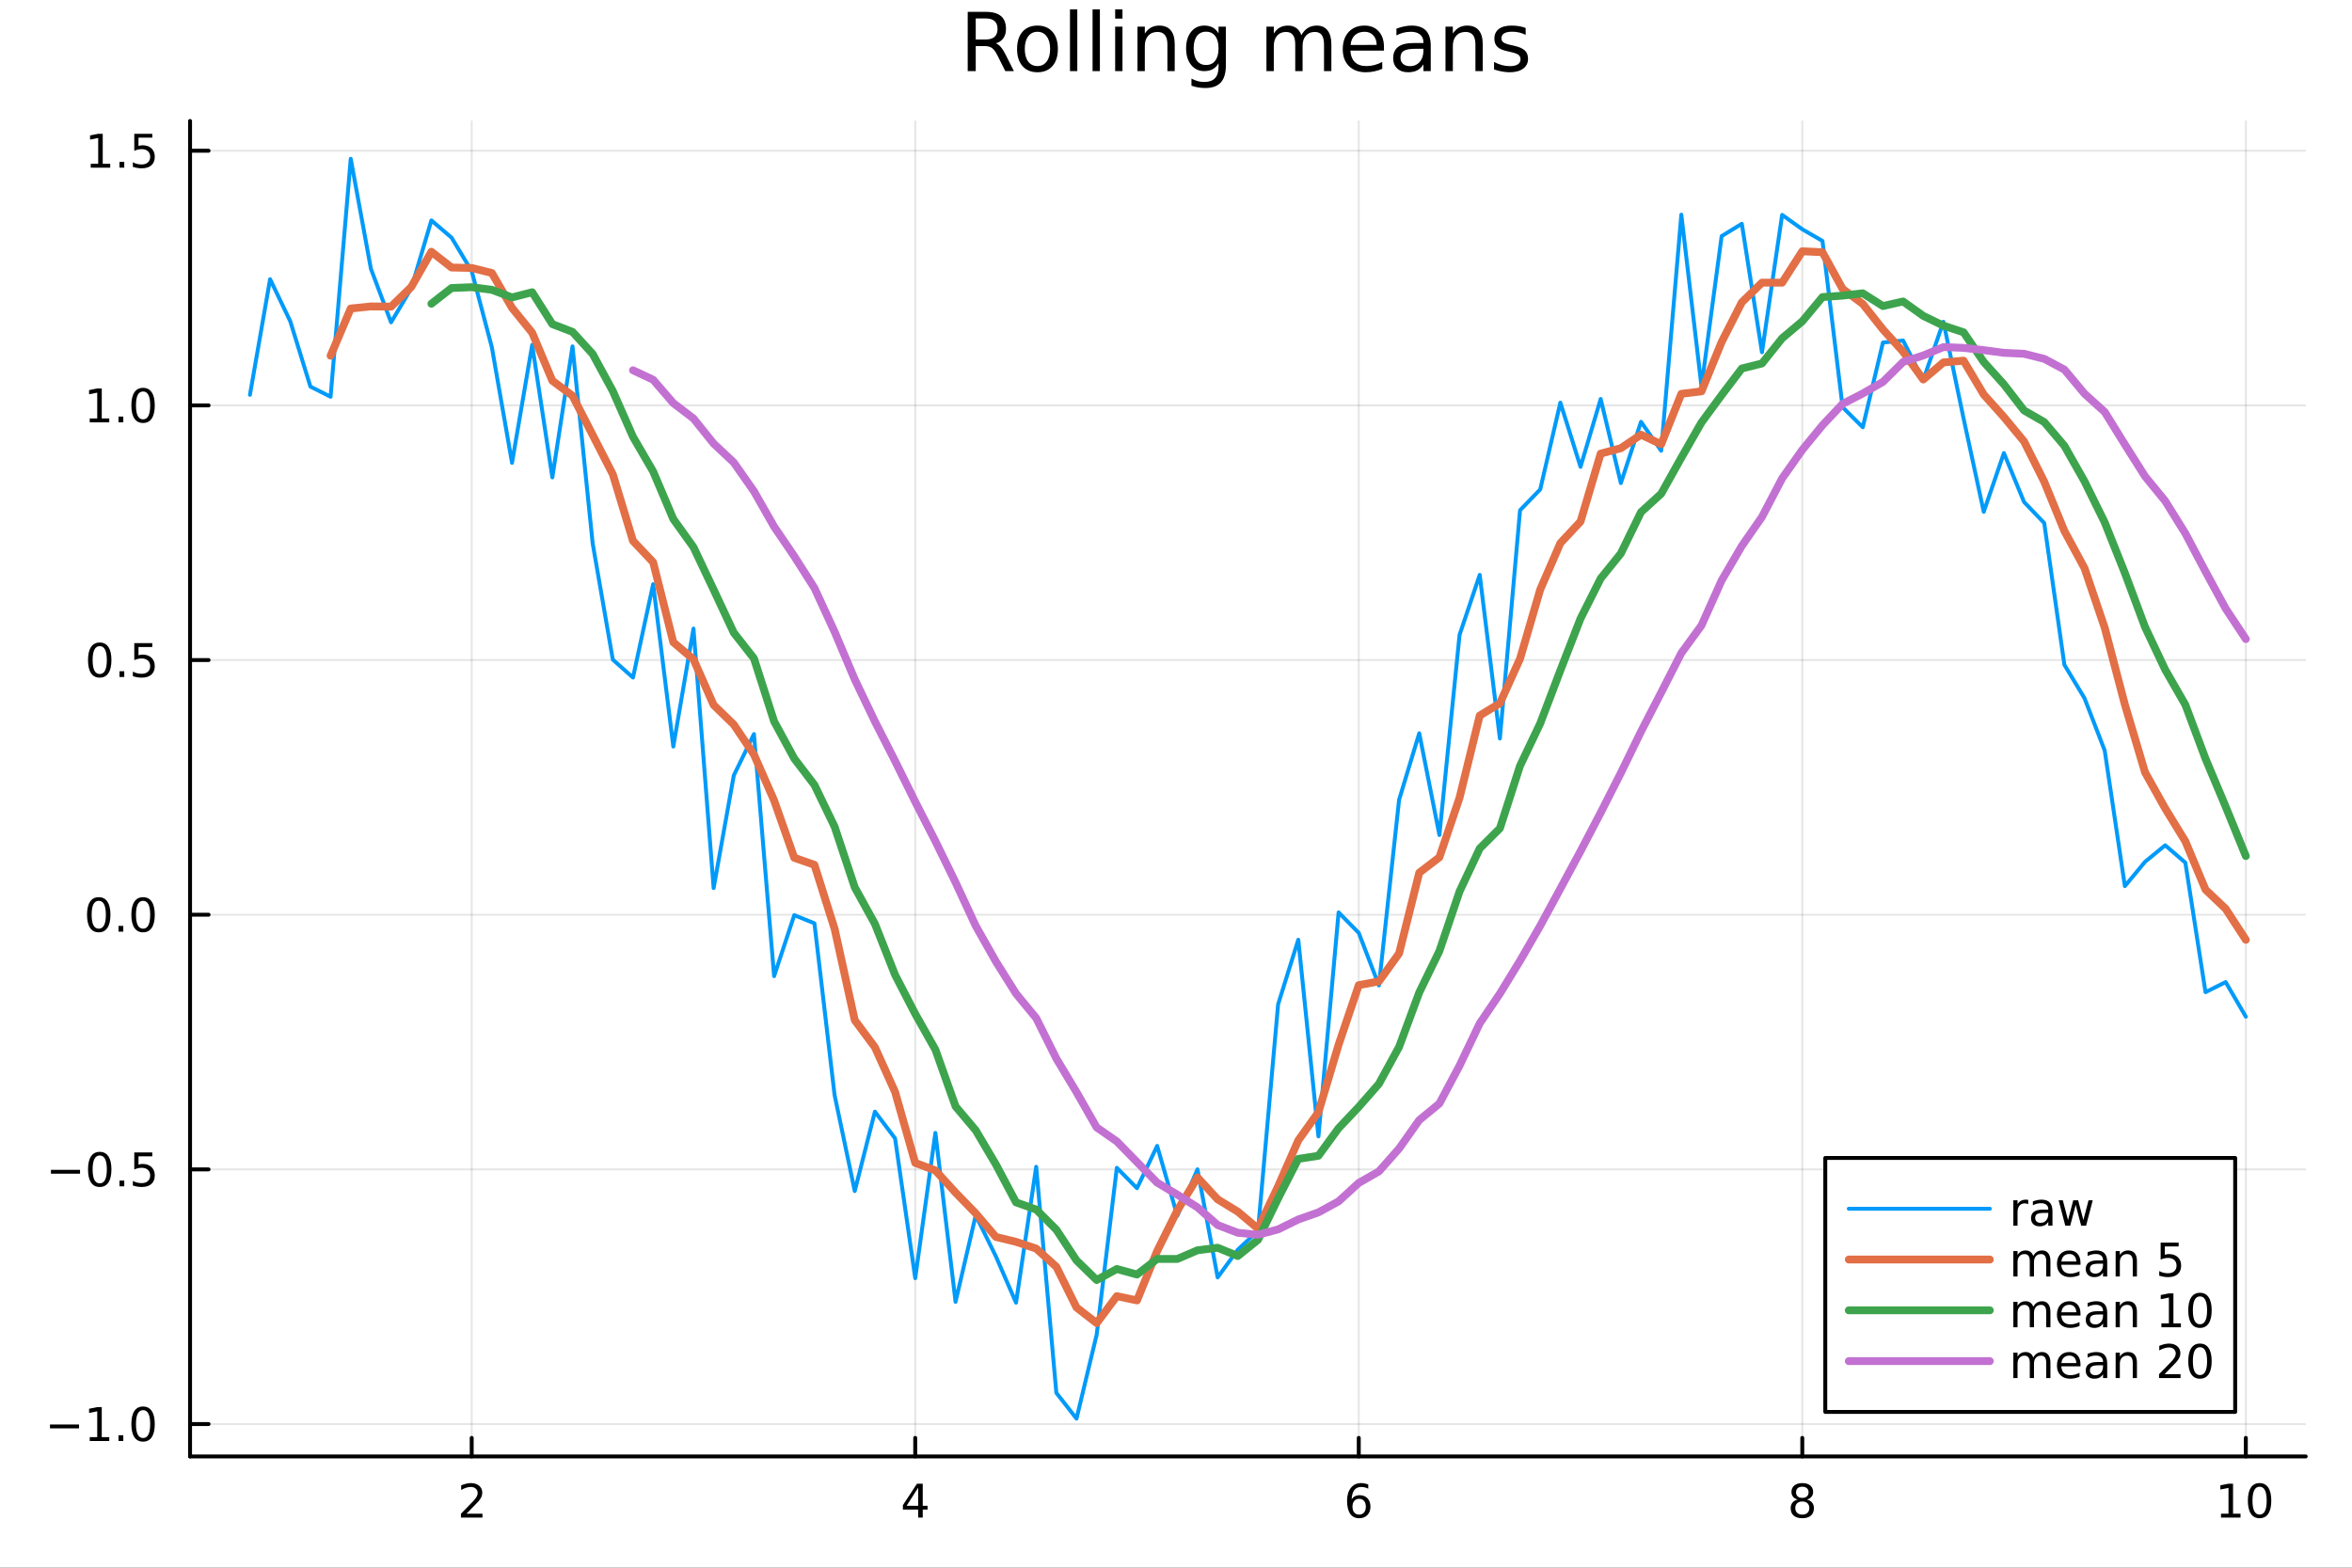 <?xml version="1.0" encoding="utf-8"?>
<svg xmlns="http://www.w3.org/2000/svg" xmlns:xlink="http://www.w3.org/1999/xlink" width="600" height="400" viewBox="0 0 2400 1600">
<rect x="0" y="0" width="2400" height="1600" fill="#333333" stroke="none"/>
<defs>
  <clipPath id="clip890">
    <rect x="0" y="0" width="2400" height="1600"/>
  </clipPath>
</defs>
<path clip-path="url(#clip890)" d="M0 1600 L2400 1600 L2400 0 L0 0  Z" fill="#ffffff" fill-rule="evenodd" fill-opacity="1"/>
<defs>
  <clipPath id="clip891">
    <rect x="480" y="0" width="1681" height="1600"/>
  </clipPath>
</defs>
<path clip-path="url(#clip890)" d="M193.936 1486.45 L2352.76 1486.45 L2352.76 123.472 L193.936 123.472  Z" fill="#ffffff" fill-rule="evenodd" fill-opacity="1"/>
<defs>
  <clipPath id="clip892">
    <rect x="193" y="123" width="2160" height="1364"/>
  </clipPath>
</defs>
<polyline clip-path="url(#clip892)" style="stroke:#000000; stroke-linecap:round; stroke-linejoin:round; stroke-width:2; stroke-opacity:0.1; fill:none" points="481.326,1486.45 481.326,123.472 "/>
<polyline clip-path="url(#clip892)" style="stroke:#000000; stroke-linecap:round; stroke-linejoin:round; stroke-width:2; stroke-opacity:0.1; fill:none" points="933.909,1486.45 933.909,123.472 "/>
<polyline clip-path="url(#clip892)" style="stroke:#000000; stroke-linecap:round; stroke-linejoin:round; stroke-width:2; stroke-opacity:0.1; fill:none" points="1386.49,1486.45 1386.49,123.472 "/>
<polyline clip-path="url(#clip892)" style="stroke:#000000; stroke-linecap:round; stroke-linejoin:round; stroke-width:2; stroke-opacity:0.1; fill:none" points="1839.07,1486.45 1839.07,123.472 "/>
<polyline clip-path="url(#clip892)" style="stroke:#000000; stroke-linecap:round; stroke-linejoin:round; stroke-width:2; stroke-opacity:0.1; fill:none" points="2291.66,1486.45 2291.66,123.472 "/>
<polyline clip-path="url(#clip892)" style="stroke:#000000; stroke-linecap:round; stroke-linejoin:round; stroke-width:2; stroke-opacity:0.1; fill:none" points="193.936,1453.41 2352.76,1453.41 "/>
<polyline clip-path="url(#clip892)" style="stroke:#000000; stroke-linecap:round; stroke-linejoin:round; stroke-width:2; stroke-opacity:0.1; fill:none" points="193.936,1193.5 2352.76,1193.5 "/>
<polyline clip-path="url(#clip892)" style="stroke:#000000; stroke-linecap:round; stroke-linejoin:round; stroke-width:2; stroke-opacity:0.1; fill:none" points="193.936,933.582 2352.76,933.582 "/>
<polyline clip-path="url(#clip892)" style="stroke:#000000; stroke-linecap:round; stroke-linejoin:round; stroke-width:2; stroke-opacity:0.1; fill:none" points="193.936,673.667 2352.76,673.667 "/>
<polyline clip-path="url(#clip892)" style="stroke:#000000; stroke-linecap:round; stroke-linejoin:round; stroke-width:2; stroke-opacity:0.1; fill:none" points="193.936,413.751 2352.76,413.751 "/>
<polyline clip-path="url(#clip892)" style="stroke:#000000; stroke-linecap:round; stroke-linejoin:round; stroke-width:2; stroke-opacity:0.1; fill:none" points="193.936,153.836 2352.76,153.836 "/>
<polyline clip-path="url(#clip890)" style="stroke:#000000; stroke-linecap:round; stroke-linejoin:round; stroke-width:4; stroke-opacity:1; fill:none" points="193.936,1486.45 2352.76,1486.45 "/>
<polyline clip-path="url(#clip890)" style="stroke:#000000; stroke-linecap:round; stroke-linejoin:round; stroke-width:4; stroke-opacity:1; fill:none" points="481.326,1486.45 481.326,1467.55 "/>
<polyline clip-path="url(#clip890)" style="stroke:#000000; stroke-linecap:round; stroke-linejoin:round; stroke-width:4; stroke-opacity:1; fill:none" points="933.909,1486.45 933.909,1467.55 "/>
<polyline clip-path="url(#clip890)" style="stroke:#000000; stroke-linecap:round; stroke-linejoin:round; stroke-width:4; stroke-opacity:1; fill:none" points="1386.49,1486.45 1386.49,1467.55 "/>
<polyline clip-path="url(#clip890)" style="stroke:#000000; stroke-linecap:round; stroke-linejoin:round; stroke-width:4; stroke-opacity:1; fill:none" points="1839.07,1486.45 1839.07,1467.55 "/>
<polyline clip-path="url(#clip890)" style="stroke:#000000; stroke-linecap:round; stroke-linejoin:round; stroke-width:4; stroke-opacity:1; fill:none" points="2291.66,1486.45 2291.66,1467.55 "/>
<path clip-path="url(#clip890)" d="M475.979 1544.91 L492.298 1544.91 L492.298 1548.85 L470.354 1548.85 L470.354 1544.91 Q473.016 1542.16 477.599 1537.53 Q482.206 1532.88 483.386 1531.53 Q485.632 1529.01 486.511 1527.27 Q487.414 1525.51 487.414 1523.82 Q487.414 1521.07 485.47 1519.33 Q483.548 1517.6 480.446 1517.6 Q478.247 1517.6 475.794 1518.36 Q473.363 1519.13 470.585 1520.68 L470.585 1515.95 Q473.409 1514.82 475.863 1514.24 Q478.317 1513.66 480.354 1513.66 Q485.724 1513.66 488.919 1516.35 Q492.113 1519.03 492.113 1523.52 Q492.113 1525.65 491.303 1527.57 Q490.516 1529.47 488.409 1532.07 Q487.831 1532.74 484.729 1535.95 Q481.627 1539.15 475.979 1544.91 Z" fill="#000000" fill-rule="nonzero" fill-opacity="1" /><path clip-path="url(#clip890)" d="M936.918 1518.36 L925.113 1536.81 L936.918 1536.81 L936.918 1518.36 M935.691 1514.29 L941.571 1514.29 L941.571 1536.81 L946.501 1536.81 L946.501 1540.7 L941.571 1540.7 L941.571 1548.85 L936.918 1548.85 L936.918 1540.7 L921.316 1540.7 L921.316 1536.19 L935.691 1514.29 Z" fill="#000000" fill-rule="nonzero" fill-opacity="1" /><path clip-path="url(#clip890)" d="M1386.9 1529.7 Q1383.75 1529.7 1381.9 1531.86 Q1380.07 1534.01 1380.07 1537.76 Q1380.07 1541.49 1381.9 1543.66 Q1383.75 1545.82 1386.9 1545.82 Q1390.04 1545.82 1391.87 1543.66 Q1393.73 1541.49 1393.73 1537.76 Q1393.73 1534.01 1391.87 1531.86 Q1390.04 1529.7 1386.9 1529.7 M1396.18 1515.05 L1396.18 1519.31 Q1394.42 1518.48 1392.61 1518.04 Q1390.83 1517.6 1389.07 1517.6 Q1384.44 1517.6 1381.99 1520.72 Q1379.56 1523.85 1379.21 1530.17 Q1380.58 1528.15 1382.64 1527.09 Q1384.7 1526 1387.17 1526 Q1392.38 1526 1395.39 1529.17 Q1398.42 1532.32 1398.42 1537.76 Q1398.42 1543.08 1395.28 1546.3 Q1392.13 1549.52 1386.9 1549.52 Q1380.9 1549.52 1377.73 1544.94 Q1374.56 1540.33 1374.56 1531.6 Q1374.56 1523.41 1378.45 1518.55 Q1382.34 1513.66 1388.89 1513.66 Q1390.65 1513.66 1392.43 1514.01 Q1394.23 1514.36 1396.18 1515.05 Z" fill="#000000" fill-rule="nonzero" fill-opacity="1" /><path clip-path="url(#clip890)" d="M1839.07 1532.44 Q1835.74 1532.44 1833.82 1534.22 Q1831.92 1536 1831.92 1539.13 Q1831.92 1542.25 1833.82 1544.03 Q1835.74 1545.82 1839.07 1545.82 Q1842.41 1545.82 1844.33 1544.03 Q1846.25 1542.23 1846.25 1539.13 Q1846.25 1536 1844.33 1534.22 Q1842.43 1532.44 1839.07 1532.44 M1834.4 1530.45 Q1831.39 1529.7 1829.7 1527.64 Q1828.03 1525.58 1828.03 1522.62 Q1828.03 1518.48 1830.97 1516.07 Q1833.94 1513.66 1839.07 1513.66 Q1844.24 1513.66 1847.18 1516.07 Q1850.12 1518.48 1850.12 1522.62 Q1850.12 1525.58 1848.43 1527.64 Q1846.76 1529.7 1843.77 1530.45 Q1847.15 1531.23 1849.03 1533.52 Q1850.93 1535.82 1850.93 1539.13 Q1850.93 1544.15 1847.85 1546.83 Q1844.79 1549.52 1839.07 1549.52 Q1833.36 1549.52 1830.28 1546.83 Q1827.22 1544.15 1827.22 1539.13 Q1827.22 1535.82 1829.12 1533.52 Q1831.02 1531.23 1834.4 1530.45 M1832.69 1523.06 Q1832.69 1525.75 1834.35 1527.25 Q1836.04 1528.76 1839.07 1528.76 Q1842.08 1528.76 1843.77 1527.25 Q1845.49 1525.75 1845.49 1523.06 Q1845.49 1520.38 1843.77 1518.87 Q1842.08 1517.37 1839.07 1517.37 Q1836.04 1517.37 1834.35 1518.87 Q1832.69 1520.38 1832.69 1523.06 Z" fill="#000000" fill-rule="nonzero" fill-opacity="1" /><path clip-path="url(#clip890)" d="M2266.34 1544.91 L2273.98 1544.91 L2273.98 1518.55 L2265.67 1520.21 L2265.67 1515.95 L2273.94 1514.29 L2278.61 1514.29 L2278.61 1544.91 L2286.25 1544.91 L2286.25 1548.85 L2266.34 1548.85 L2266.34 1544.91 Z" fill="#000000" fill-rule="nonzero" fill-opacity="1" /><path clip-path="url(#clip890)" d="M2305.7 1517.37 Q2302.09 1517.37 2300.26 1520.93 Q2298.45 1524.47 2298.45 1531.6 Q2298.45 1538.71 2300.26 1542.27 Q2302.09 1545.82 2305.7 1545.82 Q2309.33 1545.82 2311.14 1542.27 Q2312.96 1538.71 2312.96 1531.6 Q2312.96 1524.47 2311.14 1520.93 Q2309.33 1517.37 2305.7 1517.37 M2305.7 1513.66 Q2311.51 1513.66 2314.56 1518.27 Q2317.64 1522.85 2317.64 1531.6 Q2317.64 1540.33 2314.56 1544.94 Q2311.51 1549.52 2305.7 1549.52 Q2299.89 1549.52 2296.81 1544.94 Q2293.75 1540.33 2293.75 1531.6 Q2293.75 1522.85 2296.81 1518.27 Q2299.89 1513.66 2305.7 1513.66 Z" fill="#000000" fill-rule="nonzero" fill-opacity="1" /><polyline clip-path="url(#clip890)" style="stroke:#000000; stroke-linecap:round; stroke-linejoin:round; stroke-width:4; stroke-opacity:1; fill:none" points="193.936,1486.45 193.936,123.472 "/>
<polyline clip-path="url(#clip890)" style="stroke:#000000; stroke-linecap:round; stroke-linejoin:round; stroke-width:4; stroke-opacity:1; fill:none" points="193.936,1453.41 212.834,1453.41 "/>
<polyline clip-path="url(#clip890)" style="stroke:#000000; stroke-linecap:round; stroke-linejoin:round; stroke-width:4; stroke-opacity:1; fill:none" points="193.936,1193.5 212.834,1193.5 "/>
<polyline clip-path="url(#clip890)" style="stroke:#000000; stroke-linecap:round; stroke-linejoin:round; stroke-width:4; stroke-opacity:1; fill:none" points="193.936,933.582 212.834,933.582 "/>
<polyline clip-path="url(#clip890)" style="stroke:#000000; stroke-linecap:round; stroke-linejoin:round; stroke-width:4; stroke-opacity:1; fill:none" points="193.936,673.667 212.834,673.667 "/>
<polyline clip-path="url(#clip890)" style="stroke:#000000; stroke-linecap:round; stroke-linejoin:round; stroke-width:4; stroke-opacity:1; fill:none" points="193.936,413.751 212.834,413.751 "/>
<polyline clip-path="url(#clip890)" style="stroke:#000000; stroke-linecap:round; stroke-linejoin:round; stroke-width:4; stroke-opacity:1; fill:none" points="193.936,153.836 212.834,153.836 "/>
<path clip-path="url(#clip890)" d="M50.992 1453.86 L80.668 1453.86 L80.668 1457.8 L50.992 1457.8 L50.992 1453.86 Z" fill="#000000" fill-rule="nonzero" fill-opacity="1" /><path clip-path="url(#clip890)" d="M91.571 1466.76 L99.21 1466.76 L99.21 1440.39 L90.899 1442.06 L90.899 1437.8 L99.163 1436.13 L103.839 1436.13 L103.839 1466.76 L111.478 1466.76 L111.478 1470.69 L91.571 1470.69 L91.571 1466.76 Z" fill="#000000" fill-rule="nonzero" fill-opacity="1" /><path clip-path="url(#clip890)" d="M120.922 1464.81 L125.807 1464.81 L125.807 1470.69 L120.922 1470.69 L120.922 1464.81 Z" fill="#000000" fill-rule="nonzero" fill-opacity="1" /><path clip-path="url(#clip890)" d="M145.992 1439.21 Q142.381 1439.21 140.552 1442.78 Q138.746 1446.32 138.746 1453.45 Q138.746 1460.55 140.552 1464.12 Q142.381 1467.66 145.992 1467.66 Q149.626 1467.66 151.431 1464.12 Q153.26 1460.55 153.26 1453.45 Q153.26 1446.32 151.431 1442.78 Q149.626 1439.21 145.992 1439.21 M145.992 1435.51 Q151.802 1435.51 154.857 1440.11 Q157.936 1444.7 157.936 1453.45 Q157.936 1462.17 154.857 1466.78 Q151.802 1471.36 145.992 1471.36 Q140.181 1471.36 137.103 1466.78 Q134.047 1462.17 134.047 1453.45 Q134.047 1444.7 137.103 1440.11 Q140.181 1435.51 145.992 1435.51 Z" fill="#000000" fill-rule="nonzero" fill-opacity="1" /><path clip-path="url(#clip890)" d="M51.987 1193.95 L81.663 1193.95 L81.663 1197.88 L51.987 1197.88 L51.987 1193.95 Z" fill="#000000" fill-rule="nonzero" fill-opacity="1" /><path clip-path="url(#clip890)" d="M101.756 1179.3 Q98.145 1179.3 96.316 1182.86 Q94.51 1186.4 94.51 1193.53 Q94.51 1200.64 96.316 1204.2 Q98.145 1207.74 101.756 1207.74 Q105.39 1207.74 107.196 1204.2 Q109.024 1200.64 109.024 1193.53 Q109.024 1186.4 107.196 1182.86 Q105.39 1179.3 101.756 1179.3 M101.756 1175.59 Q107.566 1175.59 110.621 1180.2 Q113.7 1184.78 113.7 1193.53 Q113.7 1202.26 110.621 1206.87 Q107.566 1211.45 101.756 1211.45 Q95.946 1211.45 92.867 1206.87 Q89.811 1202.26 89.811 1193.53 Q89.811 1184.78 92.867 1180.2 Q95.946 1175.59 101.756 1175.59 Z" fill="#000000" fill-rule="nonzero" fill-opacity="1" /><path clip-path="url(#clip890)" d="M121.918 1204.9 L126.802 1204.9 L126.802 1210.78 L121.918 1210.78 L121.918 1204.9 Z" fill="#000000" fill-rule="nonzero" fill-opacity="1" /><path clip-path="url(#clip890)" d="M137.033 1176.22 L155.39 1176.22 L155.39 1180.15 L141.316 1180.15 L141.316 1188.62 Q142.334 1188.28 143.353 1188.12 Q144.371 1187.93 145.39 1187.93 Q151.177 1187.93 154.556 1191.1 Q157.936 1194.27 157.936 1199.69 Q157.936 1205.27 154.464 1208.37 Q150.992 1211.45 144.672 1211.45 Q142.496 1211.45 140.228 1211.08 Q137.982 1210.71 135.575 1209.97 L135.575 1205.27 Q137.658 1206.4 139.881 1206.96 Q142.103 1207.51 144.58 1207.51 Q148.584 1207.51 150.922 1205.41 Q153.26 1203.3 153.26 1199.69 Q153.26 1196.08 150.922 1193.97 Q148.584 1191.87 144.58 1191.87 Q142.705 1191.87 140.83 1192.28 Q138.978 1192.7 137.033 1193.58 L137.033 1176.22 Z" fill="#000000" fill-rule="nonzero" fill-opacity="1" /><path clip-path="url(#clip890)" d="M100.76 919.381 Q97.149 919.381 95.321 922.945 Q93.515 926.487 93.515 933.617 Q93.515 940.723 95.321 944.288 Q97.149 947.83 100.76 947.83 Q104.395 947.83 106.2 944.288 Q108.029 940.723 108.029 933.617 Q108.029 926.487 106.2 922.945 Q104.395 919.381 100.76 919.381 M100.76 915.677 Q106.571 915.677 109.626 920.283 Q112.705 924.867 112.705 933.617 Q112.705 942.343 109.626 946.95 Q106.571 951.533 100.76 951.533 Q94.95 951.533 91.871 946.95 Q88.816 942.343 88.816 933.617 Q88.816 924.867 91.871 920.283 Q94.95 915.677 100.76 915.677 Z" fill="#000000" fill-rule="nonzero" fill-opacity="1" /><path clip-path="url(#clip890)" d="M120.922 944.982 L125.807 944.982 L125.807 950.862 L120.922 950.862 L120.922 944.982 Z" fill="#000000" fill-rule="nonzero" fill-opacity="1" /><path clip-path="url(#clip890)" d="M145.992 919.381 Q142.381 919.381 140.552 922.945 Q138.746 926.487 138.746 933.617 Q138.746 940.723 140.552 944.288 Q142.381 947.83 145.992 947.83 Q149.626 947.83 151.431 944.288 Q153.26 940.723 153.26 933.617 Q153.26 926.487 151.431 922.945 Q149.626 919.381 145.992 919.381 M145.992 915.677 Q151.802 915.677 154.857 920.283 Q157.936 924.867 157.936 933.617 Q157.936 942.343 154.857 946.95 Q151.802 951.533 145.992 951.533 Q140.181 951.533 137.103 946.95 Q134.047 942.343 134.047 933.617 Q134.047 924.867 137.103 920.283 Q140.181 915.677 145.992 915.677 Z" fill="#000000" fill-rule="nonzero" fill-opacity="1" /><path clip-path="url(#clip890)" d="M101.756 659.465 Q98.145 659.465 96.316 663.03 Q94.51 666.572 94.51 673.701 Q94.51 680.808 96.316 684.373 Q98.145 687.914 101.756 687.914 Q105.39 687.914 107.196 684.373 Q109.024 680.808 109.024 673.701 Q109.024 666.572 107.196 663.03 Q105.39 659.465 101.756 659.465 M101.756 655.762 Q107.566 655.762 110.621 660.368 Q113.7 664.951 113.7 673.701 Q113.7 682.428 110.621 687.035 Q107.566 691.618 101.756 691.618 Q95.946 691.618 92.867 687.035 Q89.811 682.428 89.811 673.701 Q89.811 664.951 92.867 660.368 Q95.946 655.762 101.756 655.762 Z" fill="#000000" fill-rule="nonzero" fill-opacity="1" /><path clip-path="url(#clip890)" d="M121.918 685.067 L126.802 685.067 L126.802 690.947 L121.918 690.947 L121.918 685.067 Z" fill="#000000" fill-rule="nonzero" fill-opacity="1" /><path clip-path="url(#clip890)" d="M137.033 656.387 L155.39 656.387 L155.39 660.322 L141.316 660.322 L141.316 668.794 Q142.334 668.447 143.353 668.285 Q144.371 668.1 145.39 668.1 Q151.177 668.1 154.556 671.271 Q157.936 674.442 157.936 679.859 Q157.936 685.437 154.464 688.539 Q150.992 691.618 144.672 691.618 Q142.496 691.618 140.228 691.248 Q137.982 690.877 135.575 690.137 L135.575 685.437 Q137.658 686.572 139.881 687.127 Q142.103 687.683 144.58 687.683 Q148.584 687.683 150.922 685.576 Q153.26 683.47 153.26 679.859 Q153.26 676.248 150.922 674.141 Q148.584 672.035 144.58 672.035 Q142.705 672.035 140.83 672.451 Q138.978 672.868 137.033 673.748 L137.033 656.387 Z" fill="#000000" fill-rule="nonzero" fill-opacity="1" /><path clip-path="url(#clip890)" d="M91.571 427.096 L99.21 427.096 L99.21 400.731 L90.899 402.397 L90.899 398.138 L99.163 396.471 L103.839 396.471 L103.839 427.096 L111.478 427.096 L111.478 431.031 L91.571 431.031 L91.571 427.096 Z" fill="#000000" fill-rule="nonzero" fill-opacity="1" /><path clip-path="url(#clip890)" d="M120.922 425.152 L125.807 425.152 L125.807 431.031 L120.922 431.031 L120.922 425.152 Z" fill="#000000" fill-rule="nonzero" fill-opacity="1" /><path clip-path="url(#clip890)" d="M145.992 399.55 Q142.381 399.55 140.552 403.115 Q138.746 406.657 138.746 413.786 Q138.746 420.893 140.552 424.457 Q142.381 427.999 145.992 427.999 Q149.626 427.999 151.431 424.457 Q153.26 420.893 153.26 413.786 Q153.26 406.657 151.431 403.115 Q149.626 399.55 145.992 399.55 M145.992 395.846 Q151.802 395.846 154.857 400.453 Q157.936 405.036 157.936 413.786 Q157.936 422.513 154.857 427.119 Q151.802 431.703 145.992 431.703 Q140.181 431.703 137.103 427.119 Q134.047 422.513 134.047 413.786 Q134.047 405.036 137.103 400.453 Q140.181 395.846 145.992 395.846 Z" fill="#000000" fill-rule="nonzero" fill-opacity="1" /><path clip-path="url(#clip890)" d="M92.566 167.181 L100.205 167.181 L100.205 140.816 L91.895 142.482 L91.895 138.223 L100.159 136.556 L104.834 136.556 L104.834 167.181 L112.473 167.181 L112.473 171.116 L92.566 171.116 L92.566 167.181 Z" fill="#000000" fill-rule="nonzero" fill-opacity="1" /><path clip-path="url(#clip890)" d="M121.918 165.237 L126.802 165.237 L126.802 171.116 L121.918 171.116 L121.918 165.237 Z" fill="#000000" fill-rule="nonzero" fill-opacity="1" /><path clip-path="url(#clip890)" d="M137.033 136.556 L155.39 136.556 L155.39 140.491 L141.316 140.491 L141.316 148.964 Q142.334 148.616 143.353 148.454 Q144.371 148.269 145.39 148.269 Q151.177 148.269 154.556 151.44 Q157.936 154.612 157.936 160.028 Q157.936 165.607 154.464 168.709 Q150.992 171.788 144.672 171.788 Q142.496 171.788 140.228 171.417 Q137.982 171.047 135.575 170.306 L135.575 165.607 Q137.658 166.741 139.881 167.297 Q142.103 167.852 144.58 167.852 Q148.584 167.852 150.922 165.746 Q153.26 163.639 153.26 160.028 Q153.26 156.417 150.922 154.311 Q148.584 152.204 144.58 152.204 Q142.705 152.204 140.83 152.621 Q138.978 153.038 137.033 153.917 L137.033 136.556 Z" fill="#000000" fill-rule="nonzero" fill-opacity="1" /><path clip-path="url(#clip890)" d="M1016.15 44.22 Q1018.79 45.111 1021.26 48.028 Q1023.77 50.944 1026.28 56.048 L1034.59 72.576 L1025.8 72.576 L1018.06 57.061 Q1015.06 50.985 1012.22 49 Q1009.43 47.015 1004.57 47.015 L995.656 47.015 L995.656 72.576 L987.474 72.576 L987.474 12.096 L1005.95 12.096 Q1016.32 12.096 1021.42 16.43 Q1026.52 20.765 1026.52 29.515 Q1026.52 35.227 1023.85 38.994 Q1021.22 42.761 1016.15 44.22 M995.656 18.82 L995.656 40.29 L1005.95 40.29 Q1011.86 40.29 1014.86 37.576 Q1017.9 34.822 1017.9 29.515 Q1017.9 24.208 1014.86 21.535 Q1011.86 18.82 1005.95 18.82 L995.656 18.82 Z" fill="#000000" fill-rule="nonzero" fill-opacity="1" /><path clip-path="url(#clip890)" d="M1058.65 32.431 Q1052.65 32.431 1049.17 37.131 Q1045.69 41.789 1045.69 49.931 Q1045.69 58.074 1049.13 62.773 Q1052.61 67.431 1058.65 67.431 Q1064.6 67.431 1068.09 62.732 Q1071.57 58.033 1071.57 49.931 Q1071.57 41.87 1068.09 37.171 Q1064.6 32.431 1058.65 32.431 M1058.65 26.112 Q1068.37 26.112 1073.92 32.431 Q1079.47 38.751 1079.47 49.931 Q1079.47 61.071 1073.92 67.431 Q1068.37 73.751 1058.65 73.751 Q1048.89 73.751 1043.34 67.431 Q1037.83 61.071 1037.83 49.931 Q1037.83 38.751 1043.34 32.431 Q1048.89 26.112 1058.65 26.112 Z" fill="#000000" fill-rule="nonzero" fill-opacity="1" /><path clip-path="url(#clip890)" d="M1091.82 9.544 L1099.28 9.544 L1099.28 72.576 L1091.82 72.576 L1091.82 9.544 Z" fill="#000000" fill-rule="nonzero" fill-opacity="1" /><path clip-path="url(#clip890)" d="M1114.87 9.544 L1122.33 9.544 L1122.33 72.576 L1114.87 72.576 L1114.87 9.544 Z" fill="#000000" fill-rule="nonzero" fill-opacity="1" /><path clip-path="url(#clip890)" d="M1137.92 27.206 L1145.38 27.206 L1145.38 72.576 L1137.92 72.576 L1137.92 27.206 M1137.92 9.544 L1145.38 9.544 L1145.38 18.983 L1137.92 18.983 L1137.92 9.544 Z" fill="#000000" fill-rule="nonzero" fill-opacity="1" /><path clip-path="url(#clip890)" d="M1198.69 45.192 L1198.69 72.576 L1191.23 72.576 L1191.23 45.435 Q1191.23 38.994 1188.72 35.794 Q1186.21 32.594 1181.19 32.594 Q1175.15 32.594 1171.67 36.442 Q1168.18 40.29 1168.18 46.934 L1168.18 72.576 L1160.69 72.576 L1160.69 27.206 L1168.18 27.206 L1168.18 34.254 Q1170.86 30.163 1174.46 28.138 Q1178.11 26.112 1182.85 26.112 Q1190.67 26.112 1194.68 30.973 Q1198.69 35.794 1198.69 45.192 Z" fill="#000000" fill-rule="nonzero" fill-opacity="1" /><path clip-path="url(#clip890)" d="M1243.41 49.364 Q1243.41 41.263 1240.05 36.806 Q1236.73 32.35 1230.69 32.35 Q1224.69 32.35 1221.33 36.806 Q1218.01 41.263 1218.01 49.364 Q1218.01 57.426 1221.33 61.882 Q1224.69 66.338 1230.69 66.338 Q1236.73 66.338 1240.05 61.882 Q1243.41 57.426 1243.41 49.364 M1250.86 66.945 Q1250.86 78.531 1245.72 84.162 Q1240.57 89.833 1229.96 89.833 Q1226.03 89.833 1222.55 89.225 Q1219.06 88.658 1215.78 87.443 L1215.78 80.192 Q1219.06 81.974 1222.26 82.825 Q1225.46 83.675 1228.79 83.675 Q1236.12 83.675 1239.76 79.827 Q1243.41 76.019 1243.41 68.282 L1243.41 64.596 Q1241.1 68.606 1237.5 70.591 Q1233.89 72.576 1228.87 72.576 Q1220.52 72.576 1215.42 66.216 Q1210.31 59.856 1210.31 49.364 Q1210.31 38.832 1215.42 32.472 Q1220.52 26.112 1228.87 26.112 Q1233.89 26.112 1237.5 28.097 Q1241.1 30.082 1243.41 34.092 L1243.41 27.206 L1250.86 27.206 L1250.86 66.945 Z" fill="#000000" fill-rule="nonzero" fill-opacity="1" /><path clip-path="url(#clip890)" d="M1327.91 35.915 Q1330.71 30.892 1334.6 28.502 Q1338.48 26.112 1343.75 26.112 Q1350.84 26.112 1354.69 31.095 Q1358.54 36.037 1358.54 45.192 L1358.54 72.576 L1351.04 72.576 L1351.04 45.435 Q1351.04 38.913 1348.73 35.753 Q1346.42 32.594 1341.68 32.594 Q1335.89 32.594 1332.53 36.442 Q1329.17 40.29 1329.17 46.934 L1329.17 72.576 L1321.67 72.576 L1321.67 45.435 Q1321.67 38.873 1319.36 35.753 Q1317.06 32.594 1312.23 32.594 Q1306.52 32.594 1303.16 36.482 Q1299.8 40.331 1299.8 46.934 L1299.8 72.576 L1292.3 72.576 L1292.3 27.206 L1299.8 27.206 L1299.8 34.254 Q1302.35 30.082 1305.92 28.097 Q1309.48 26.112 1314.38 26.112 Q1319.32 26.112 1322.77 28.624 Q1326.25 31.135 1327.91 35.915 Z" fill="#000000" fill-rule="nonzero" fill-opacity="1" /><path clip-path="url(#clip890)" d="M1412.21 48.028 L1412.21 51.673 L1377.94 51.673 Q1378.43 59.37 1382.56 63.421 Q1386.73 67.431 1394.14 67.431 Q1398.44 67.431 1402.45 66.378 Q1406.5 65.325 1410.47 63.218 L1410.47 70.267 Q1406.46 71.968 1402.25 72.86 Q1398.03 73.751 1393.7 73.751 Q1382.84 73.751 1376.48 67.431 Q1370.16 61.112 1370.16 50.337 Q1370.16 39.197 1376.16 32.675 Q1382.19 26.112 1392.4 26.112 Q1401.56 26.112 1406.86 32.026 Q1412.21 37.9 1412.21 48.028 M1404.76 45.84 Q1404.68 39.723 1401.31 36.077 Q1397.99 32.431 1392.48 32.431 Q1386.24 32.431 1382.48 35.956 Q1378.75 39.48 1378.18 45.88 L1404.76 45.84 Z" fill="#000000" fill-rule="nonzero" fill-opacity="1" /><path clip-path="url(#clip890)" d="M1445.06 49.769 Q1436.03 49.769 1432.55 51.835 Q1429.06 53.901 1429.06 58.884 Q1429.06 62.854 1431.66 65.203 Q1434.29 67.512 1438.78 67.512 Q1444.98 67.512 1448.71 63.137 Q1452.48 58.722 1452.48 51.43 L1452.48 49.769 L1445.06 49.769 M1459.93 46.691 L1459.93 72.576 L1452.48 72.576 L1452.48 65.689 Q1449.92 69.821 1446.12 71.806 Q1442.31 73.751 1436.8 73.751 Q1429.83 73.751 1425.7 69.862 Q1421.61 65.933 1421.61 59.37 Q1421.61 51.714 1426.71 47.825 Q1431.86 43.936 1442.03 43.936 L1452.48 43.936 L1452.48 43.207 Q1452.48 38.062 1449.07 35.267 Q1445.71 32.431 1439.6 32.431 Q1435.71 32.431 1432.02 33.363 Q1428.33 34.295 1424.93 36.158 L1424.93 29.272 Q1429.02 27.692 1432.87 26.922 Q1436.72 26.112 1440.36 26.112 Q1450.21 26.112 1455.07 31.216 Q1459.93 36.32 1459.93 46.691 Z" fill="#000000" fill-rule="nonzero" fill-opacity="1" /><path clip-path="url(#clip890)" d="M1513 45.192 L1513 72.576 L1505.54 72.576 L1505.54 45.435 Q1505.54 38.994 1503.03 35.794 Q1500.52 32.594 1495.5 32.594 Q1489.46 32.594 1485.98 36.442 Q1482.49 40.29 1482.49 46.934 L1482.49 72.576 L1475 72.576 L1475 27.206 L1482.49 27.206 L1482.49 34.254 Q1485.17 30.163 1488.77 28.138 Q1492.42 26.112 1497.16 26.112 Q1504.98 26.112 1508.99 30.973 Q1513 35.794 1513 45.192 Z" fill="#000000" fill-rule="nonzero" fill-opacity="1" /><path clip-path="url(#clip890)" d="M1556.79 28.543 L1556.79 35.591 Q1553.63 33.971 1550.23 33.161 Q1546.82 32.35 1543.18 32.35 Q1537.63 32.35 1534.83 34.052 Q1532.08 35.753 1532.08 39.156 Q1532.08 41.749 1534.06 43.248 Q1536.05 44.706 1542.04 46.043 L1544.59 46.61 Q1552.53 48.311 1555.86 51.43 Q1559.22 54.509 1559.22 60.059 Q1559.22 66.378 1554.2 70.064 Q1549.21 73.751 1540.46 73.751 Q1536.82 73.751 1532.85 73.022 Q1528.92 72.333 1524.54 70.915 L1524.54 63.218 Q1528.67 65.365 1532.68 66.459 Q1536.7 67.512 1540.62 67.512 Q1545.89 67.512 1548.73 65.73 Q1551.56 63.907 1551.56 60.626 Q1551.56 57.588 1549.5 55.967 Q1547.47 54.347 1540.54 52.848 L1537.95 52.24 Q1531.02 50.782 1527.95 47.785 Q1524.87 44.746 1524.87 39.48 Q1524.87 33.08 1529.4 29.596 Q1533.94 26.112 1542.29 26.112 Q1546.42 26.112 1550.06 26.72 Q1553.71 27.327 1556.79 28.543 Z" fill="#000000" fill-rule="nonzero" fill-opacity="1" /><polyline clip-path="url(#clip892)" style="stroke:#009af9; stroke-linecap:round; stroke-linejoin:round; stroke-width:4; stroke-opacity:1; fill:none" points="255.035,402.98 275.607,284.945 296.179,327.879 316.751,394.572 337.322,404.935 357.894,162.047 378.466,274.306 399.038,328.982 419.61,294.395 440.182,224.943 460.754,242.495 481.326,276.69 501.898,354.462 522.47,472.389 543.042,351.962 563.614,487.244 584.186,353.525 604.758,554.569 625.33,673.219 645.902,691.532 666.474,596.242 687.046,761.945 707.617,641.56 728.189,906.356 748.761,791.451 769.333,749.196 789.905,996.251 810.477,934.014 831.049,942.358 851.621,1117.71 872.193,1215.61 892.765,1134.57 913.337,1161.84 933.909,1304.53 954.481,1156.26 975.053,1328.67 995.625,1240.42 1016.2,1282.24 1036.77,1329.54 1057.34,1190.83 1077.91,1421.58 1098.48,1447.87 1119.06,1362.15 1139.63,1191.89 1160.2,1212.68 1180.77,1169.54 1201.34,1240.92 1221.92,1193.43 1242.49,1303.74 1263.06,1275.46 1283.63,1256.18 1304.2,1025.01 1324.78,959.075 1345.35,1159.81 1365.92,931.201 1386.49,952.138 1407.06,1005.77 1427.64,816.295 1448.21,748.341 1468.78,852.257 1489.35,647.965 1509.92,586.714 1530.5,753.76 1551.07,520.747 1571.64,499.53 1592.21,410.94 1612.78,476.463 1633.35,407.187 1653.93,493.049 1674.5,430.497 1695.07,460.06 1715.64,219.084 1736.21,394.34 1756.79,240.977 1777.36,228.411 1797.93,359.522 1818.5,219.312 1839.07,234.001 1859.65,245.882 1880.22,415.629 1900.79,436.059 1921.36,349.59 1941.93,347.552 1962.51,387.837 1983.08,328.406 2003.65,427.155 2024.22,522.388 2044.79,462.414 2065.37,512.348 2085.94,533.822 2106.51,678.476 2127.08,712.65 2147.65,765.974 2168.23,904.387 2188.8,879.58 2209.37,862.717 2229.94,880.418 2250.51,1012.63 2271.09,1002.33 2291.66,1037.66 "/>
<polyline clip-path="url(#clip892)" style="stroke:#e26f46; stroke-linecap:round; stroke-linejoin:round; stroke-width:8; stroke-opacity:1; fill:none" points="337.322,363.062 357.894,314.876 378.466,312.748 399.038,312.968 419.61,292.933 440.182,256.935 460.754,273.024 481.326,273.501 501.898,278.597 522.47,314.196 543.042,339.6 563.614,388.549 584.186,403.916 604.758,443.938 625.33,484.104 645.902,552.018 666.474,573.817 687.046,655.501 707.617,672.899 728.189,719.527 748.761,739.511 769.333,770.102 789.905,816.963 810.477,875.454 831.049,882.654 851.621,947.906 872.193,1041.19 892.765,1068.85 913.337,1114.42 933.909,1186.86 954.481,1194.56 975.053,1217.18 995.625,1238.35 1016.2,1262.43 1036.77,1267.43 1057.34,1274.34 1077.91,1292.92 1098.48,1334.41 1119.06,1350.39 1139.63,1322.86 1160.2,1327.23 1180.77,1276.83 1201.34,1235.44 1221.92,1201.69 1242.49,1224.06 1263.06,1236.62 1283.63,1253.94 1304.2,1210.76 1324.78,1163.89 1345.35,1135.1 1365.92,1066.25 1386.49,1005.45 1407.06,1001.6 1427.64,973.043 1448.21,890.75 1468.78,874.961 1489.35,814.126 1509.92,730.314 1530.5,717.807 1551.07,672.289 1571.64,601.743 1592.21,554.338 1612.78,532.288 1633.35,462.973 1653.93,457.434 1674.5,443.627 1695.07,453.451 1715.64,401.976 1736.21,399.406 1756.79,348.992 1777.36,308.575 1797.93,288.467 1818.5,288.512 1839.07,256.445 1859.65,257.425 1880.22,294.869 1900.79,310.176 1921.36,336.232 1941.93,358.942 1962.51,387.333 1983.08,369.889 2003.65,368.108 2024.22,402.668 2044.79,425.64 2065.37,450.542 2085.94,491.626 2106.51,541.89 2127.08,579.942 2147.65,640.654 2168.23,719.062 2188.8,788.213 2209.37,825.062 2229.94,858.615 2250.51,907.947 2271.09,927.535 2291.66,959.151 "/>
<polyline clip-path="url(#clip892)" style="stroke:#3da44d; stroke-linecap:round; stroke-linejoin:round; stroke-width:8; stroke-opacity:1; fill:none" points="440.182,309.998 460.754,293.95 481.326,293.124 501.898,295.783 522.47,303.564 543.042,298.267 563.614,330.787 584.186,338.709 604.758,361.267 625.33,399.15 645.902,445.809 666.474,481.183 687.046,529.709 707.617,558.419 728.189,601.815 748.761,645.764 769.333,671.959 789.905,736.232 810.477,774.176 831.049,801.09 851.621,843.709 872.193,905.646 892.765,942.908 913.337,994.937 933.909,1034.75 954.481,1071.24 975.053,1129.18 995.625,1153.6 1016.2,1188.42 1036.77,1227.14 1057.34,1234.45 1077.91,1255.05 1098.48,1286.38 1119.06,1306.41 1139.63,1295.15 1160.2,1300.79 1180.77,1284.87 1201.34,1284.92 1221.92,1276.04 1242.49,1273.46 1263.06,1281.92 1283.63,1265.39 1304.2,1223.1 1324.78,1182.79 1345.35,1179.58 1365.92,1151.43 1386.49,1129.69 1407.06,1106.18 1427.64,1068.47 1448.21,1012.93 1468.78,970.607 1489.35,909.786 1509.92,865.957 1530.5,845.425 1551.07,781.519 1571.64,738.352 1592.21,684.232 1612.78,631.301 1633.35,590.39 1653.93,564.861 1674.5,522.685 1695.07,503.895 1715.64,467.132 1736.21,431.19 1756.79,403.213 1777.36,376.101 1797.93,370.959 1818.5,345.244 1839.07,327.925 1859.65,303.209 1880.22,301.722 1900.79,299.322 1921.36,312.372 1941.93,307.693 1962.51,322.379 1983.08,332.379 2003.65,339.142 2024.22,369.45 2044.79,392.291 2065.37,418.938 2085.94,430.757 2106.51,454.999 2127.08,491.305 2147.65,533.147 2168.23,584.802 2188.8,639.919 2209.37,683.476 2229.94,719.279 2250.51,774.3 2271.09,823.298 2291.66,873.682 "/>
<polyline clip-path="url(#clip892)" style="stroke:#c271d2; stroke-linecap:round; stroke-linejoin:round; stroke-width:8; stroke-opacity:1; fill:none" points="645.902,377.904 666.474,387.567 687.046,411.417 707.617,427.101 728.189,452.69 748.761,472.016 769.333,501.373 789.905,537.47 810.477,567.722 831.049,600.12 851.621,644.759 872.193,693.415 892.765,736.309 913.337,776.678 933.909,818.285 954.481,858.5 975.053,900.571 995.625,944.916 1016.2,981.299 1036.77,1014.12 1057.34,1039.08 1077.91,1080.35 1098.48,1114.64 1119.06,1150.67 1139.63,1164.95 1160.2,1186.01 1180.77,1207.03 1201.34,1219.26 1221.92,1232.23 1242.49,1250.3 1263.06,1258.19 1283.63,1260.22 1304.2,1254.74 1324.78,1244.6 1345.35,1237.36 1365.92,1226.11 1386.49,1207.28 1407.06,1195.55 1427.64,1172.25 1448.21,1143.19 1468.78,1126.27 1489.35,1087.59 1509.92,1044.53 1530.5,1014.11 1551.07,980.551 1571.64,944.893 1592.21,906.964 1612.78,868.741 1633.35,829.428 1653.93,788.894 1674.5,746.646 1695.07,706.84 1715.64,666.544 1736.21,638.307 1756.79,592.366 1777.36,557.226 1797.93,527.596 1818.5,488.273 1839.07,459.158 1859.65,434.035 1880.22,412.203 1900.79,401.608 1921.36,389.752 1941.93,369.442 1962.51,362.796 1983.08,354.24 2003.65,355.051 2024.22,357.347 2044.79,360.108 2065.37,361.073 2085.94,366.239 2106.51,377.16 2127.08,401.839 2147.65,420.42 2168.23,453.591 2188.8,486.149 2209.37,511.309 2229.94,544.364 2250.51,583.296 2271.09,621.118 2291.66,652.22 "/>
<path clip-path="url(#clip890)" d="M1862.53 1441.02 L2280.8 1441.02 L2280.8 1181.82 L1862.53 1181.82  Z" fill="#ffffff" fill-rule="evenodd" fill-opacity="1"/>
<polyline clip-path="url(#clip890)" style="stroke:#000000; stroke-linecap:round; stroke-linejoin:round; stroke-width:4; stroke-opacity:1; fill:none" points="1862.53,1441.02 2280.8,1441.02 2280.8,1181.82 1862.53,1181.82 1862.53,1441.02 "/>
<polyline clip-path="url(#clip890)" style="stroke:#009af9; stroke-linecap:round; stroke-linejoin:round; stroke-width:4; stroke-opacity:1; fill:none" points="1886.52,1233.66 2030.44,1233.66 "/>
<path clip-path="url(#clip890)" d="M2069.61 1228.99 Q2068.89 1228.57 2068.04 1228.39 Q2067.2 1228.18 2066.18 1228.18 Q2062.57 1228.18 2060.63 1230.54 Q2058.71 1232.88 2058.71 1237.28 L2058.71 1250.94 L2054.43 1250.94 L2054.43 1225.01 L2058.71 1225.01 L2058.71 1229.04 Q2060.05 1226.68 2062.2 1225.54 Q2064.36 1224.38 2067.43 1224.38 Q2067.87 1224.38 2068.41 1224.45 Q2068.94 1224.5 2069.59 1224.62 L2069.61 1228.99 Z" fill="#000000" fill-rule="nonzero" fill-opacity="1" /><path clip-path="url(#clip890)" d="M2085.86 1237.9 Q2080.7 1237.9 2078.71 1239.08 Q2076.72 1240.26 2076.72 1243.11 Q2076.72 1245.38 2078.2 1246.72 Q2079.7 1248.04 2082.27 1248.04 Q2085.81 1248.04 2087.94 1245.54 Q2090.1 1243.02 2090.1 1238.85 L2090.1 1237.9 L2085.86 1237.9 M2094.36 1236.14 L2094.36 1250.94 L2090.1 1250.94 L2090.1 1247 Q2088.64 1249.36 2086.46 1250.5 Q2084.29 1251.61 2081.14 1251.61 Q2077.16 1251.61 2074.8 1249.38 Q2072.46 1247.14 2072.46 1243.39 Q2072.46 1239.01 2075.37 1236.79 Q2078.31 1234.57 2084.12 1234.57 L2090.1 1234.57 L2090.1 1234.15 Q2090.1 1231.21 2088.15 1229.62 Q2086.23 1228 2082.74 1228 Q2080.51 1228 2078.41 1228.53 Q2076.3 1229.06 2074.36 1230.13 L2074.36 1226.19 Q2076.69 1225.29 2078.89 1224.85 Q2081.09 1224.38 2083.18 1224.38 Q2088.8 1224.38 2091.58 1227.3 Q2094.36 1230.22 2094.36 1236.14 Z" fill="#000000" fill-rule="nonzero" fill-opacity="1" /><path clip-path="url(#clip890)" d="M2100.65 1225.01 L2104.91 1225.01 L2110.24 1245.24 L2115.54 1225.01 L2120.56 1225.01 L2125.88 1245.24 L2131.18 1225.01 L2135.44 1225.01 L2128.66 1250.94 L2123.64 1250.94 L2118.06 1229.69 L2112.46 1250.94 L2107.43 1250.94 L2100.65 1225.01 Z" fill="#000000" fill-rule="nonzero" fill-opacity="1" /><polyline clip-path="url(#clip890)" style="stroke:#e26f46; stroke-linecap:round; stroke-linejoin:round; stroke-width:8; stroke-opacity:1; fill:none" points="1886.52,1285.5 2030.44,1285.5 "/>
<path clip-path="url(#clip890)" d="M2074.77 1281.83 Q2076.37 1278.96 2078.59 1277.59 Q2080.81 1276.22 2083.82 1276.22 Q2087.87 1276.22 2090.07 1279.07 Q2092.27 1281.9 2092.27 1287.13 L2092.27 1302.78 L2087.99 1302.78 L2087.99 1287.27 Q2087.99 1283.54 2086.67 1281.73 Q2085.35 1279.93 2082.64 1279.93 Q2079.33 1279.93 2077.41 1282.13 Q2075.49 1284.33 2075.49 1288.12 L2075.49 1302.78 L2071.21 1302.78 L2071.21 1287.27 Q2071.21 1283.52 2069.89 1281.73 Q2068.57 1279.93 2065.81 1279.93 Q2062.55 1279.93 2060.63 1282.15 Q2058.71 1284.35 2058.71 1288.12 L2058.71 1302.78 L2054.43 1302.78 L2054.43 1276.85 L2058.71 1276.85 L2058.71 1280.88 Q2060.17 1278.49 2062.2 1277.36 Q2064.24 1276.22 2067.04 1276.22 Q2069.86 1276.22 2071.83 1277.66 Q2073.82 1279.09 2074.77 1281.83 Z" fill="#000000" fill-rule="nonzero" fill-opacity="1" /><path clip-path="url(#clip890)" d="M2122.94 1288.75 L2122.94 1290.83 L2103.36 1290.83 Q2103.64 1295.23 2106 1297.54 Q2108.38 1299.84 2112.62 1299.84 Q2115.07 1299.84 2117.36 1299.23 Q2119.68 1298.63 2121.95 1297.43 L2121.95 1301.46 Q2119.66 1302.43 2117.25 1302.94 Q2114.84 1303.45 2112.36 1303.45 Q2106.16 1303.45 2102.53 1299.84 Q2098.92 1296.22 2098.92 1290.07 Q2098.92 1283.7 2102.34 1279.97 Q2105.79 1276.22 2111.62 1276.22 Q2116.86 1276.22 2119.89 1279.6 Q2122.94 1282.96 2122.94 1288.75 M2118.68 1287.5 Q2118.64 1284 2116.72 1281.92 Q2114.82 1279.84 2111.67 1279.84 Q2108.11 1279.84 2105.95 1281.85 Q2103.82 1283.86 2103.5 1287.52 L2118.68 1287.5 Z" fill="#000000" fill-rule="nonzero" fill-opacity="1" /><path clip-path="url(#clip890)" d="M2141.72 1289.74 Q2136.55 1289.74 2134.56 1290.92 Q2132.57 1292.1 2132.57 1294.95 Q2132.57 1297.22 2134.05 1298.56 Q2135.56 1299.88 2138.13 1299.88 Q2141.67 1299.88 2143.8 1297.38 Q2145.95 1294.86 2145.95 1290.69 L2145.95 1289.74 L2141.72 1289.74 M2150.21 1287.98 L2150.21 1302.78 L2145.95 1302.78 L2145.95 1298.84 Q2144.49 1301.2 2142.32 1302.34 Q2140.14 1303.45 2136.99 1303.45 Q2133.01 1303.45 2130.65 1301.22 Q2128.31 1298.98 2128.31 1295.23 Q2128.31 1290.85 2131.23 1288.63 Q2134.17 1286.41 2139.98 1286.41 L2145.95 1286.41 L2145.95 1285.99 Q2145.95 1283.05 2144.01 1281.46 Q2142.09 1279.84 2138.59 1279.84 Q2136.37 1279.84 2134.26 1280.37 Q2132.16 1280.9 2130.21 1281.97 L2130.21 1278.03 Q2132.55 1277.13 2134.75 1276.69 Q2136.95 1276.22 2139.03 1276.22 Q2144.66 1276.22 2147.43 1279.14 Q2150.21 1282.06 2150.21 1287.98 Z" fill="#000000" fill-rule="nonzero" fill-opacity="1" /><path clip-path="url(#clip890)" d="M2180.54 1287.13 L2180.54 1302.78 L2176.28 1302.78 L2176.28 1287.27 Q2176.28 1283.59 2174.84 1281.76 Q2173.41 1279.93 2170.54 1279.93 Q2167.09 1279.93 2165.1 1282.13 Q2163.11 1284.33 2163.11 1288.12 L2163.11 1302.78 L2158.82 1302.78 L2158.82 1276.85 L2163.11 1276.85 L2163.11 1280.88 Q2164.63 1278.54 2166.69 1277.38 Q2168.78 1276.22 2171.48 1276.22 Q2175.95 1276.22 2178.24 1279 Q2180.54 1281.76 2180.54 1287.13 Z" fill="#000000" fill-rule="nonzero" fill-opacity="1" /><path clip-path="url(#clip890)" d="M2204.75 1268.22 L2223.1 1268.22 L2223.1 1272.15 L2209.03 1272.15 L2209.03 1280.62 Q2210.05 1280.28 2211.07 1280.11 Q2212.09 1279.93 2213.1 1279.93 Q2218.89 1279.93 2222.27 1283.1 Q2225.65 1286.27 2225.65 1291.69 Q2225.65 1297.27 2222.18 1300.37 Q2218.71 1303.45 2212.39 1303.45 Q2210.21 1303.45 2207.94 1303.08 Q2205.7 1302.71 2203.29 1301.97 L2203.29 1297.27 Q2205.37 1298.4 2207.6 1298.96 Q2209.82 1299.51 2212.29 1299.51 Q2216.3 1299.51 2218.64 1297.41 Q2220.98 1295.3 2220.98 1291.69 Q2220.98 1288.08 2218.64 1285.97 Q2216.3 1283.86 2212.29 1283.86 Q2210.42 1283.86 2208.54 1284.28 Q2206.69 1284.7 2204.75 1285.58 L2204.75 1268.22 Z" fill="#000000" fill-rule="nonzero" fill-opacity="1" /><polyline clip-path="url(#clip890)" style="stroke:#3da44d; stroke-linecap:round; stroke-linejoin:round; stroke-width:8; stroke-opacity:1; fill:none" points="1886.52,1337.34 2030.44,1337.34 "/>
<path clip-path="url(#clip890)" d="M2074.77 1333.67 Q2076.37 1330.8 2078.59 1329.43 Q2080.81 1328.06 2083.82 1328.06 Q2087.87 1328.06 2090.07 1330.91 Q2092.27 1333.74 2092.27 1338.97 L2092.27 1354.62 L2087.99 1354.62 L2087.99 1339.11 Q2087.99 1335.38 2086.67 1333.57 Q2085.35 1331.77 2082.64 1331.77 Q2079.33 1331.77 2077.41 1333.97 Q2075.49 1336.17 2075.49 1339.96 L2075.49 1354.62 L2071.21 1354.62 L2071.21 1339.11 Q2071.21 1335.36 2069.89 1333.57 Q2068.57 1331.77 2065.81 1331.77 Q2062.55 1331.77 2060.63 1333.99 Q2058.71 1336.19 2058.71 1339.96 L2058.71 1354.62 L2054.43 1354.62 L2054.43 1328.69 L2058.71 1328.69 L2058.71 1332.72 Q2060.17 1330.33 2062.2 1329.2 Q2064.24 1328.06 2067.04 1328.06 Q2069.86 1328.06 2071.83 1329.5 Q2073.82 1330.93 2074.77 1333.67 Z" fill="#000000" fill-rule="nonzero" fill-opacity="1" /><path clip-path="url(#clip890)" d="M2122.94 1340.59 L2122.94 1342.67 L2103.36 1342.67 Q2103.64 1347.07 2106 1349.38 Q2108.38 1351.68 2112.62 1351.68 Q2115.07 1351.68 2117.36 1351.07 Q2119.68 1350.47 2121.95 1349.27 L2121.95 1353.3 Q2119.66 1354.27 2117.25 1354.78 Q2114.84 1355.29 2112.36 1355.29 Q2106.16 1355.29 2102.53 1351.68 Q2098.92 1348.06 2098.92 1341.91 Q2098.92 1335.54 2102.34 1331.81 Q2105.79 1328.06 2111.62 1328.06 Q2116.86 1328.06 2119.89 1331.44 Q2122.94 1334.8 2122.94 1340.59 M2118.68 1339.34 Q2118.64 1335.84 2116.72 1333.76 Q2114.82 1331.68 2111.67 1331.68 Q2108.11 1331.68 2105.95 1333.69 Q2103.82 1335.7 2103.5 1339.36 L2118.68 1339.34 Z" fill="#000000" fill-rule="nonzero" fill-opacity="1" /><path clip-path="url(#clip890)" d="M2141.72 1341.58 Q2136.55 1341.58 2134.56 1342.76 Q2132.57 1343.94 2132.57 1346.79 Q2132.57 1349.06 2134.05 1350.4 Q2135.56 1351.72 2138.13 1351.72 Q2141.67 1351.72 2143.8 1349.22 Q2145.95 1346.7 2145.95 1342.53 L2145.95 1341.58 L2141.72 1341.58 M2150.21 1339.82 L2150.21 1354.62 L2145.95 1354.62 L2145.95 1350.68 Q2144.49 1353.04 2142.32 1354.18 Q2140.14 1355.29 2136.99 1355.29 Q2133.01 1355.29 2130.65 1353.06 Q2128.31 1350.82 2128.31 1347.07 Q2128.31 1342.69 2131.23 1340.47 Q2134.17 1338.25 2139.98 1338.25 L2145.95 1338.25 L2145.95 1337.83 Q2145.95 1334.89 2144.01 1333.3 Q2142.09 1331.68 2138.59 1331.68 Q2136.37 1331.68 2134.26 1332.21 Q2132.16 1332.74 2130.21 1333.81 L2130.21 1329.87 Q2132.55 1328.97 2134.75 1328.53 Q2136.95 1328.06 2139.03 1328.06 Q2144.66 1328.06 2147.43 1330.98 Q2150.21 1333.9 2150.21 1339.82 Z" fill="#000000" fill-rule="nonzero" fill-opacity="1" /><path clip-path="url(#clip890)" d="M2180.54 1338.97 L2180.54 1354.62 L2176.28 1354.62 L2176.28 1339.11 Q2176.28 1335.43 2174.84 1333.6 Q2173.41 1331.77 2170.54 1331.77 Q2167.09 1331.77 2165.1 1333.97 Q2163.11 1336.17 2163.11 1339.96 L2163.11 1354.62 L2158.82 1354.62 L2158.82 1328.69 L2163.11 1328.69 L2163.11 1332.72 Q2164.63 1330.38 2166.69 1329.22 Q2168.78 1328.06 2171.48 1328.06 Q2175.95 1328.06 2178.24 1330.84 Q2180.54 1333.6 2180.54 1338.97 Z" fill="#000000" fill-rule="nonzero" fill-opacity="1" /><path clip-path="url(#clip890)" d="M2205.51 1350.68 L2213.15 1350.68 L2213.15 1324.31 L2204.84 1325.98 L2204.84 1321.72 L2213.1 1320.06 L2217.78 1320.06 L2217.78 1350.68 L2225.42 1350.68 L2225.42 1354.62 L2205.51 1354.62 L2205.51 1350.68 Z" fill="#000000" fill-rule="nonzero" fill-opacity="1" /><path clip-path="url(#clip890)" d="M2244.86 1323.13 Q2241.25 1323.13 2239.42 1326.7 Q2237.62 1330.24 2237.62 1337.37 Q2237.62 1344.48 2239.42 1348.04 Q2241.25 1351.58 2244.86 1351.58 Q2248.5 1351.58 2250.3 1348.04 Q2252.13 1344.48 2252.13 1337.37 Q2252.13 1330.24 2250.3 1326.7 Q2248.5 1323.13 2244.86 1323.13 M2244.86 1319.43 Q2250.67 1319.43 2253.73 1324.04 Q2256.81 1328.62 2256.81 1337.37 Q2256.81 1346.1 2253.73 1350.7 Q2250.67 1355.29 2244.86 1355.29 Q2239.05 1355.29 2235.98 1350.7 Q2232.92 1346.1 2232.92 1337.37 Q2232.92 1328.62 2235.98 1324.04 Q2239.05 1319.43 2244.86 1319.43 Z" fill="#000000" fill-rule="nonzero" fill-opacity="1" /><polyline clip-path="url(#clip890)" style="stroke:#c271d2; stroke-linecap:round; stroke-linejoin:round; stroke-width:8; stroke-opacity:1; fill:none" points="1886.52,1389.18 2030.44,1389.18 "/>
<path clip-path="url(#clip890)" d="M2074.77 1385.51 Q2076.37 1382.64 2078.59 1381.27 Q2080.81 1379.9 2083.82 1379.9 Q2087.87 1379.9 2090.07 1382.75 Q2092.27 1385.58 2092.27 1390.81 L2092.27 1406.46 L2087.99 1406.46 L2087.99 1390.95 Q2087.99 1387.22 2086.67 1385.41 Q2085.35 1383.61 2082.64 1383.61 Q2079.33 1383.61 2077.41 1385.81 Q2075.49 1388.01 2075.49 1391.8 L2075.49 1406.46 L2071.21 1406.46 L2071.21 1390.95 Q2071.21 1387.2 2069.89 1385.41 Q2068.57 1383.61 2065.81 1383.61 Q2062.55 1383.61 2060.63 1385.83 Q2058.71 1388.03 2058.71 1391.8 L2058.71 1406.46 L2054.43 1406.46 L2054.43 1380.53 L2058.71 1380.53 L2058.71 1384.56 Q2060.17 1382.17 2062.2 1381.04 Q2064.24 1379.9 2067.04 1379.9 Q2069.86 1379.9 2071.83 1381.34 Q2073.82 1382.77 2074.77 1385.51 Z" fill="#000000" fill-rule="nonzero" fill-opacity="1" /><path clip-path="url(#clip890)" d="M2122.94 1392.43 L2122.94 1394.51 L2103.36 1394.51 Q2103.64 1398.91 2106 1401.22 Q2108.38 1403.52 2112.62 1403.52 Q2115.07 1403.52 2117.36 1402.91 Q2119.68 1402.31 2121.95 1401.11 L2121.95 1405.14 Q2119.66 1406.11 2117.25 1406.62 Q2114.84 1407.13 2112.36 1407.13 Q2106.16 1407.13 2102.53 1403.52 Q2098.92 1399.9 2098.92 1393.75 Q2098.92 1387.38 2102.34 1383.65 Q2105.79 1379.9 2111.62 1379.9 Q2116.86 1379.9 2119.89 1383.28 Q2122.94 1386.64 2122.94 1392.43 M2118.68 1391.18 Q2118.64 1387.68 2116.72 1385.6 Q2114.82 1383.52 2111.67 1383.52 Q2108.11 1383.52 2105.95 1385.53 Q2103.82 1387.54 2103.5 1391.2 L2118.68 1391.18 Z" fill="#000000" fill-rule="nonzero" fill-opacity="1" /><path clip-path="url(#clip890)" d="M2141.72 1393.42 Q2136.55 1393.42 2134.56 1394.6 Q2132.57 1395.78 2132.57 1398.63 Q2132.57 1400.9 2134.05 1402.24 Q2135.56 1403.56 2138.13 1403.56 Q2141.67 1403.56 2143.8 1401.06 Q2145.95 1398.54 2145.95 1394.37 L2145.95 1393.42 L2141.72 1393.42 M2150.21 1391.66 L2150.21 1406.46 L2145.95 1406.46 L2145.95 1402.52 Q2144.49 1404.88 2142.32 1406.02 Q2140.14 1407.13 2136.99 1407.13 Q2133.01 1407.13 2130.65 1404.9 Q2128.31 1402.66 2128.31 1398.91 Q2128.31 1394.53 2131.23 1392.31 Q2134.17 1390.09 2139.98 1390.09 L2145.95 1390.09 L2145.95 1389.67 Q2145.95 1386.73 2144.01 1385.14 Q2142.09 1383.52 2138.59 1383.52 Q2136.37 1383.52 2134.26 1384.05 Q2132.16 1384.58 2130.21 1385.65 L2130.21 1381.71 Q2132.55 1380.81 2134.75 1380.37 Q2136.95 1379.9 2139.03 1379.9 Q2144.66 1379.9 2147.43 1382.82 Q2150.21 1385.74 2150.21 1391.66 Z" fill="#000000" fill-rule="nonzero" fill-opacity="1" /><path clip-path="url(#clip890)" d="M2180.54 1390.81 L2180.54 1406.46 L2176.28 1406.46 L2176.28 1390.95 Q2176.28 1387.27 2174.84 1385.44 Q2173.41 1383.61 2170.54 1383.61 Q2167.09 1383.61 2165.1 1385.81 Q2163.11 1388.01 2163.11 1391.8 L2163.11 1406.46 L2158.82 1406.46 L2158.82 1380.53 L2163.11 1380.53 L2163.11 1384.56 Q2164.63 1382.22 2166.69 1381.06 Q2168.78 1379.9 2171.48 1379.9 Q2175.95 1379.9 2178.24 1382.68 Q2180.54 1385.44 2180.54 1390.81 Z" fill="#000000" fill-rule="nonzero" fill-opacity="1" /><path clip-path="url(#clip890)" d="M2208.73 1402.52 L2225.05 1402.52 L2225.05 1406.46 L2203.1 1406.46 L2203.1 1402.52 Q2205.77 1399.77 2210.35 1395.14 Q2214.96 1390.48 2216.14 1389.14 Q2218.38 1386.62 2219.26 1384.88 Q2220.17 1383.12 2220.17 1381.43 Q2220.17 1378.68 2218.22 1376.94 Q2216.3 1375.21 2213.2 1375.21 Q2211 1375.21 2208.54 1375.97 Q2206.11 1376.73 2203.34 1378.28 L2203.34 1373.56 Q2206.16 1372.43 2208.61 1371.85 Q2211.07 1371.27 2213.1 1371.27 Q2218.48 1371.27 2221.67 1373.96 Q2224.86 1376.64 2224.86 1381.13 Q2224.86 1383.26 2224.05 1385.18 Q2223.27 1387.08 2221.16 1389.67 Q2220.58 1390.34 2217.48 1393.56 Q2214.38 1396.76 2208.73 1402.52 Z" fill="#000000" fill-rule="nonzero" fill-opacity="1" /><path clip-path="url(#clip890)" d="M2244.86 1374.97 Q2241.25 1374.97 2239.42 1378.54 Q2237.62 1382.08 2237.62 1389.21 Q2237.62 1396.32 2239.42 1399.88 Q2241.25 1403.42 2244.86 1403.42 Q2248.5 1403.42 2250.3 1399.88 Q2252.13 1396.32 2252.13 1389.21 Q2252.13 1382.08 2250.3 1378.54 Q2248.5 1374.97 2244.86 1374.97 M2244.86 1371.27 Q2250.67 1371.27 2253.73 1375.88 Q2256.81 1380.46 2256.81 1389.21 Q2256.81 1397.94 2253.73 1402.54 Q2250.67 1407.13 2244.86 1407.13 Q2239.05 1407.13 2235.98 1402.54 Q2232.92 1397.94 2232.92 1389.21 Q2232.92 1380.46 2235.98 1375.88 Q2239.05 1371.27 2244.86 1371.27 Z" fill="#000000" fill-rule="nonzero" fill-opacity="1" /></svg>

